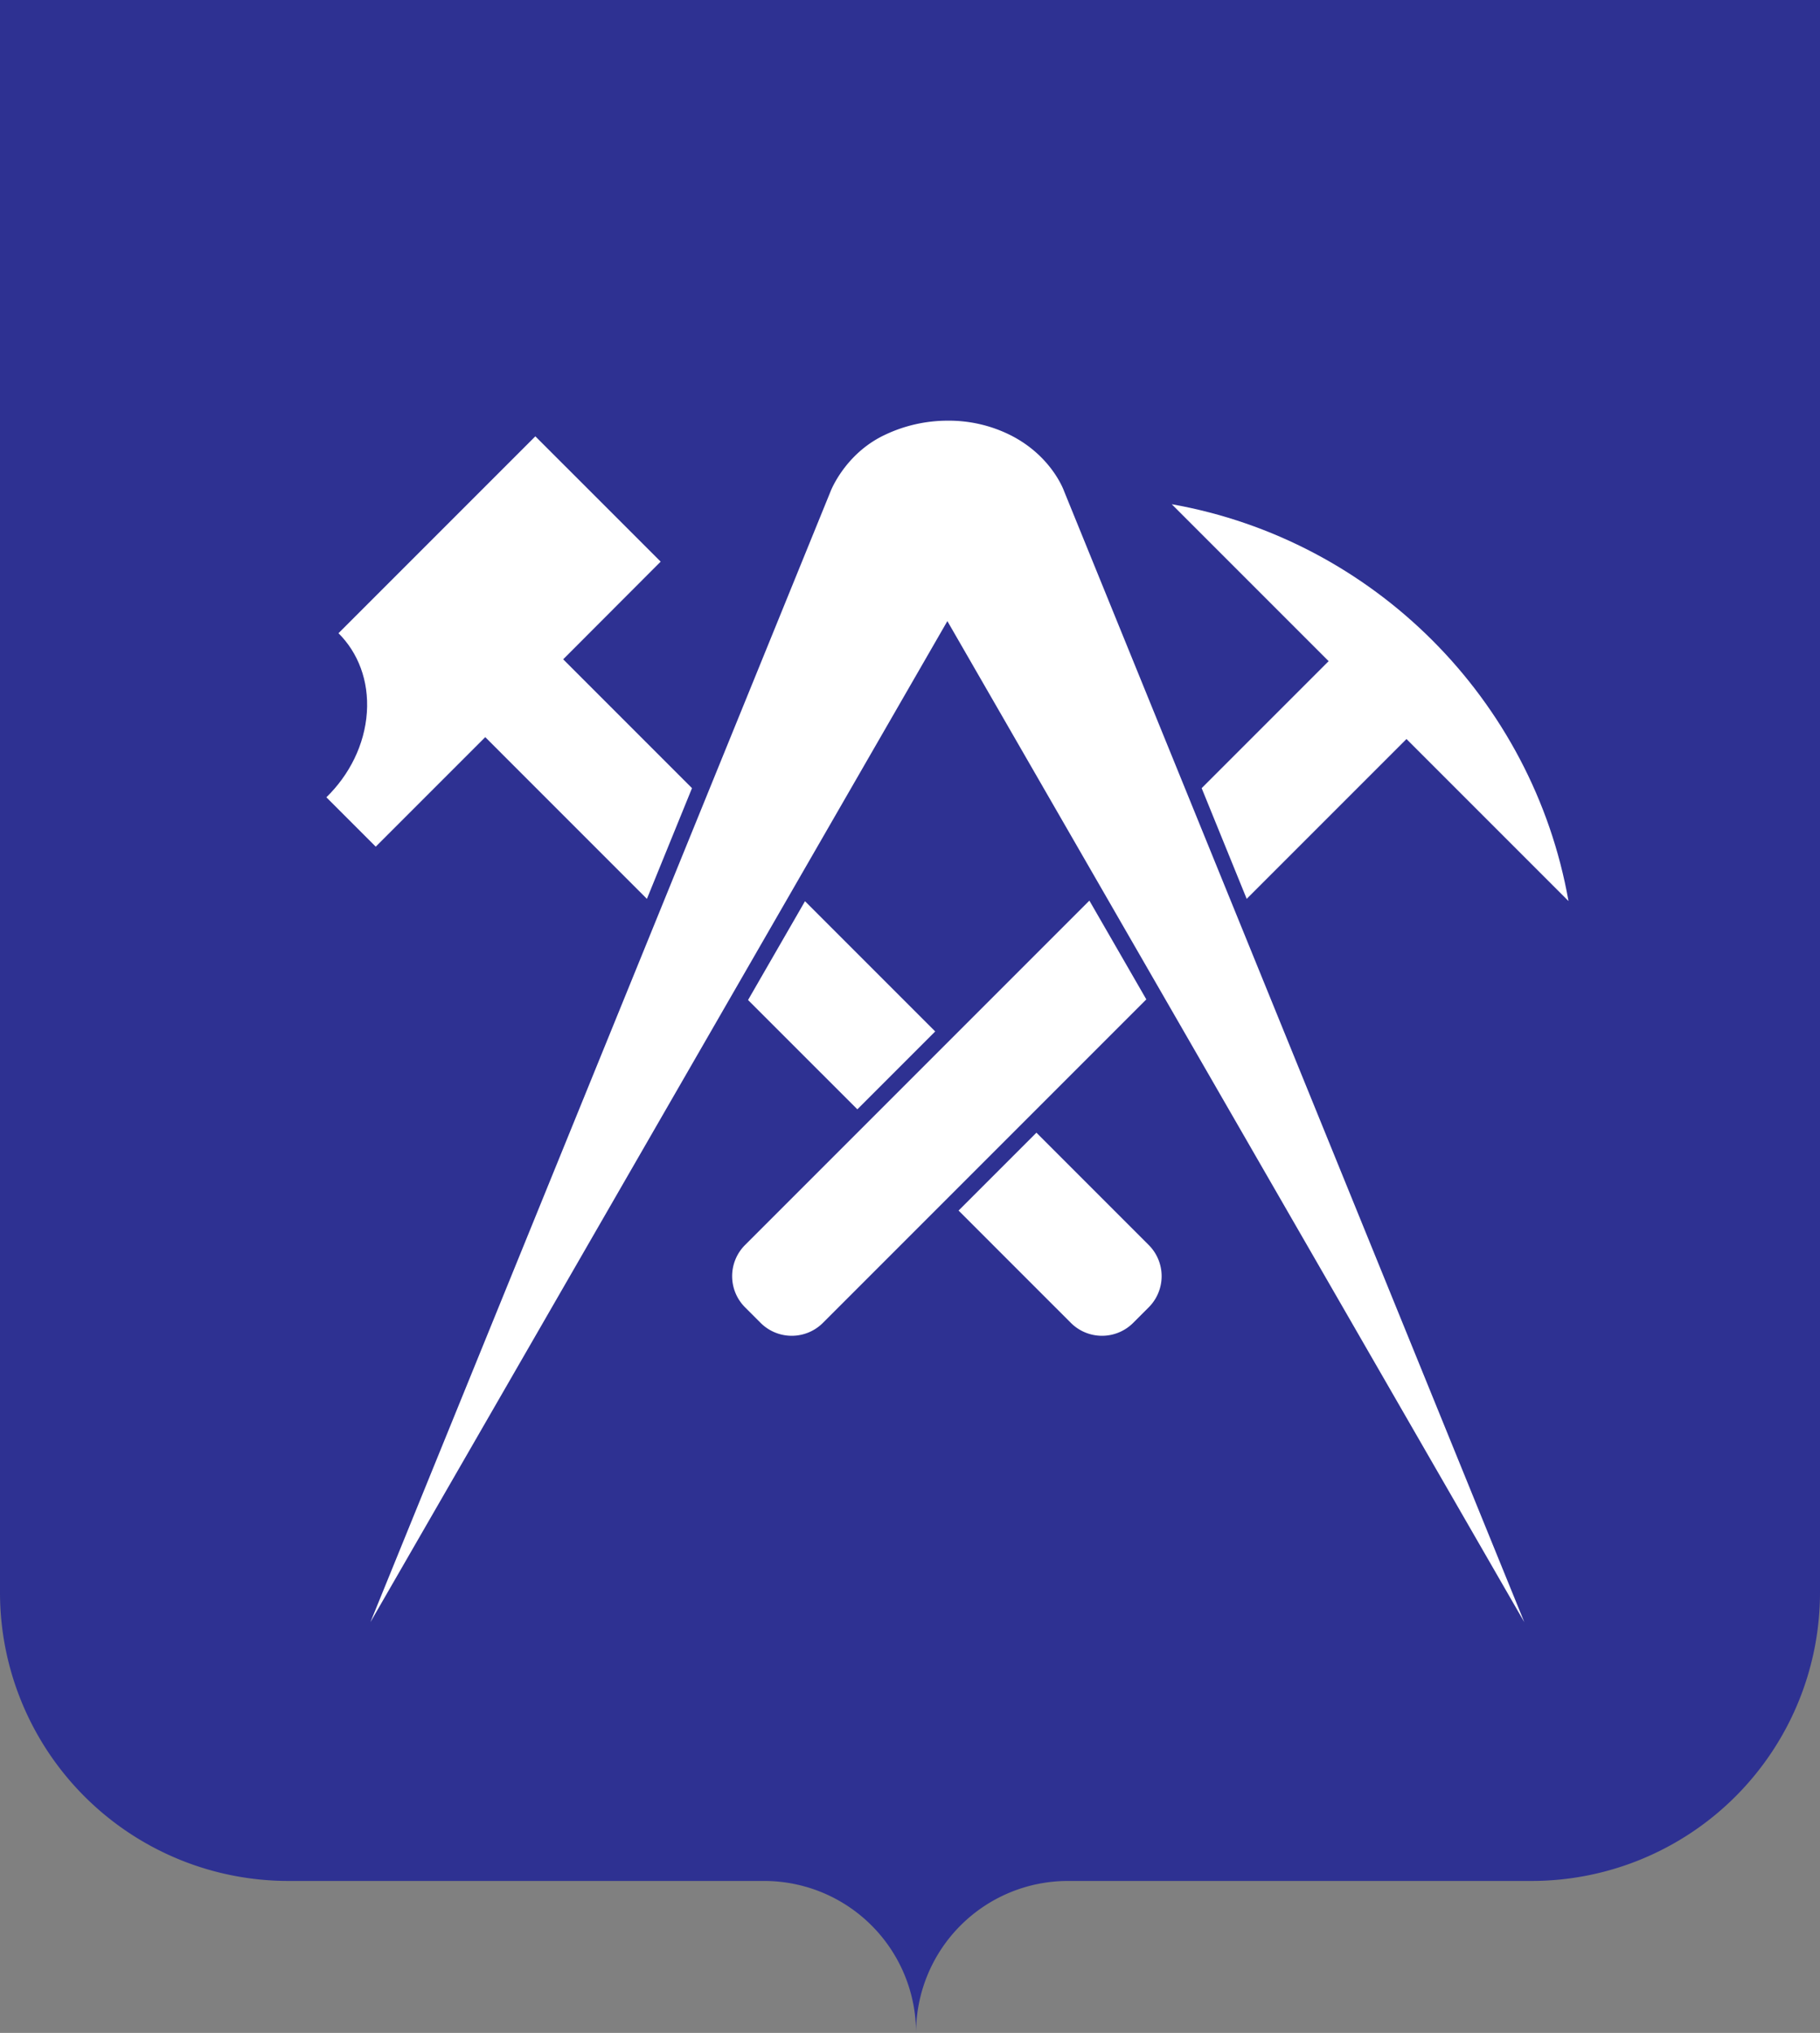 <svg xmlns="http://www.w3.org/2000/svg" viewBox="0 0 1653 1846"><rect x="0" y="0" width="1653" height="1846" fill="#808080" stroke="none"/><defs><style>.cls-1{fill:#2e3192;}.cls-2{fill:#fff;}</style></defs><title>favicon</title><g id="Layer_4" data-name="Layer 4"><path class="cls-1" d="M171.5,80V1526a262,262,0,0,0,262,262h432a138,138,0,0,1,138,138,138,138,0,0,1,138-138h421a262,262,0,0,0,262-262V80Z" transform="translate(-171.5 -80)"/></g><g id="Layer_3" data-name="Layer 3"><path class="cls-2" d="M1144.11,1281.25a40,40,0,0,0,56.57,0l14.14-14.14a40,40,0,0,0,0-56.57l-102-102-70.71,70.71Z" transform="translate(-171.5 -80)"/><path class="cls-2" d="M771.54,590,657.72,476.22,478.93,655c17.72,17.63,27.72,43,25.78,71.9-2,29.42-15.94,56.8-36.79,77.09l44.83,44.83,99.47-99.46L759.06,896.21,800,795.69l-117-117Z" transform="translate(-171.5 -80)"/><path class="cls-2" d="M1160.92,897.8,848.18,1210.54a40,40,0,0,0,0,56.57l14.14,14.14a40,40,0,0,0,56.57,0L1212.64,987.5Z" transform="translate(-171.5 -80)"/><polygon class="cls-2" points="849.39 936.61 731.13 818.35 679.41 908.06 778.68 1007.32 849.39 936.61"/><path class="cls-2" d="M1137.94,526s-11-32-49-51a125,125,0,0,0-57-13,132.6,132.6,0,0,0-57,13c-36,17-49,51-49,51l-418,1027,524-909,524,909Z" transform="translate(-171.5 -80)"/><path class="cls-2" d="M1596.08,898.22c-32.49-183.3-177.07-327.87-360.36-360.36l142.5,142.51L1262.9,795.69l40.9,100.52,145.13-145.13Z" transform="translate(-171.5 -80)"/></g></svg>